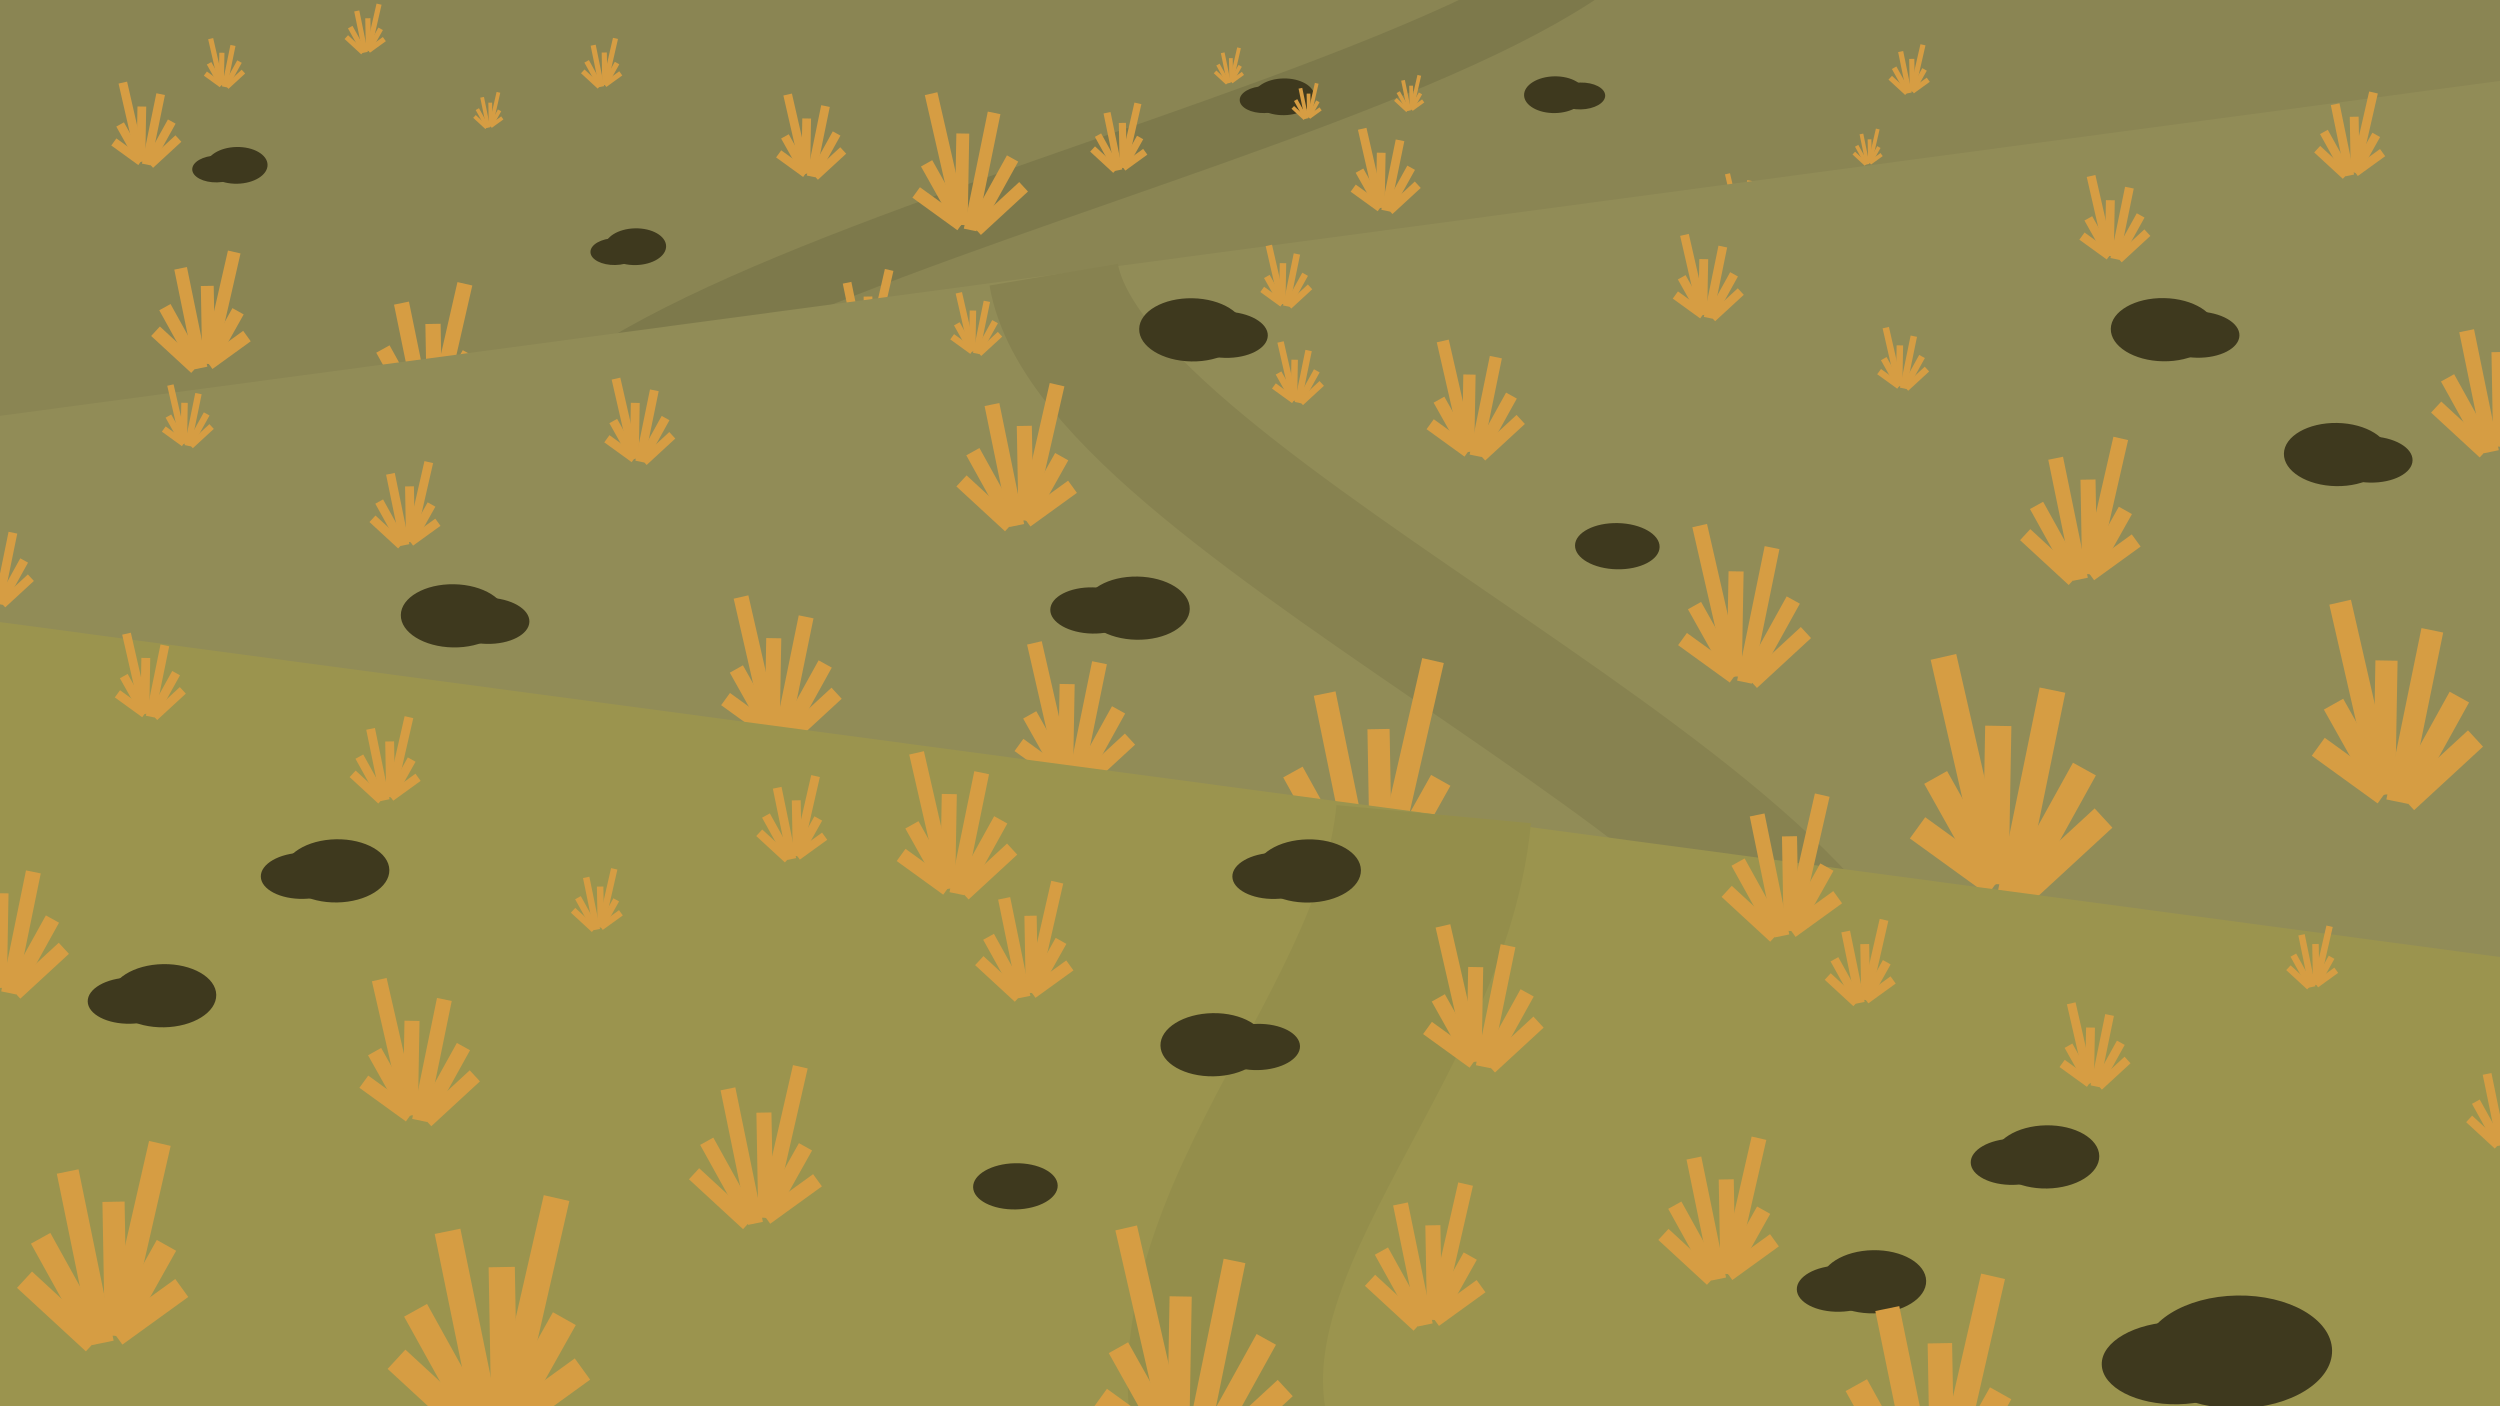 <svg xmlns="http://www.w3.org/2000/svg" viewBox="0 0 1920 1080"><defs><style>.cls-1{fill:#8a8553;}.cls-10,.cls-11,.cls-13,.cls-14,.cls-15,.cls-16,.cls-17,.cls-18,.cls-2,.cls-20,.cls-21,.cls-23,.cls-3,.cls-4,.cls-5,.cls-6,.cls-8{fill:none;}.cls-2{stroke:#7d794b;stroke-width:50px;}.cls-10,.cls-11,.cls-13,.cls-14,.cls-15,.cls-16,.cls-17,.cls-18,.cls-19,.cls-2,.cls-20,.cls-21,.cls-23,.cls-3,.cls-4,.cls-5,.cls-6,.cls-8,.cls-9{stroke-miterlimit:10;}.cls-10,.cls-11,.cls-14,.cls-15,.cls-16,.cls-17,.cls-18,.cls-19,.cls-20,.cls-21,.cls-3,.cls-4,.cls-5,.cls-6,.cls-8,.cls-9{stroke:#d69d43;}.cls-3{stroke-width:6.72px;}.cls-4{stroke-width:3.96px;}.cls-5{stroke-width:2.9px;}.cls-6{stroke-width:5.48px;}.cls-7{fill:#3e391e;}.cls-8{stroke-width:11.7px;}.cls-19,.cls-9{fill:#231f20;}.cls-10,.cls-9{stroke-width:9.9px;}.cls-11{stroke-width:10.92px;}.cls-12{fill:#918c57;}.cls-13{stroke:#878250;stroke-width:100px;}.cls-14{stroke-width:11.56px;}.cls-15{stroke-width:6.81px;}.cls-16{stroke-width:4.98px;}.cls-17{stroke-width:9.43px;}.cls-18{stroke-width:20.13px;}.cls-19,.cls-20{stroke-width:17.02px;}.cls-21{stroke-width:18.78px;}.cls-22{fill:#9b944e;}.cls-23{stroke:#948e4b;stroke-width:150px;}.cls-24{opacity:0.5;}.cls-25{opacity:0.7;}</style></defs><g id="before-plains"><g id="plain-3"><polygon class="cls-1" points="1967.83 378.56 -62.84 332.43 -62.84 -50.71 1957.16 -43.77 1967.83 378.56"/><path class="cls-2" d="M1277.56-117c31,183.46-873.38,308.26-891.15,502.59"/><line class="cls-3" x1="642.51" y1="102.51" x2="624.6" y2="134.83"/><line class="cls-3" x1="633.98" y1="81.46" x2="622.91" y2="135.49"/><line class="cls-3" x1="647.59" y1="115.56" x2="625.87" y2="135.59"/><line class="cls-3" x1="618.78" y1="133.2" x2="619.53" y2="90.99"/><line class="cls-3" x1="618.78" y1="133.2" x2="604.91" y2="72.6"/><line class="cls-3" x1="618.78" y1="133.2" x2="602.83" y2="104.74"/><line class="cls-3" x1="618.78" y1="133.2" x2="598.01" y2="118.18"/><line class="cls-4" x1="268.97" y1="20.81" x2="279.51" y2="39.84"/><line class="cls-4" x1="273.98" y1="8.41" x2="280.51" y2="40.23"/><line class="cls-4" x1="265.97" y1="28.5" x2="278.76" y2="40.29"/><line class="cls-4" x1="282.94" y1="38.88" x2="282.5" y2="14.02"/><line class="cls-4" x1="282.94" y1="38.88" x2="291.11" y2="3.19"/><line class="cls-4" x1="282.94" y1="38.88" x2="292.33" y2="22.12"/><line class="cls-4" x1="282.94" y1="38.88" x2="295.17" y2="30.04"/><line class="cls-4" x1="450.53" y1="47.11" x2="461.08" y2="66.15"/><line class="cls-4" x1="455.55" y1="34.71" x2="462.07" y2="66.54"/><line class="cls-4" x1="447.54" y1="54.8" x2="460.33" y2="66.6"/><line class="cls-4" x1="464.51" y1="65.19" x2="464.07" y2="40.33"/><line class="cls-4" x1="464.51" y1="65.19" x2="472.68" y2="29.49"/><line class="cls-4" x1="464.51" y1="65.19" x2="473.9" y2="48.43"/><line class="cls-4" x1="464.51" y1="65.19" x2="476.74" y2="56.34"/><line class="cls-3" x1="131.92" y1="93.34" x2="114.01" y2="125.66"/><line class="cls-3" x1="123.39" y1="72.29" x2="112.32" y2="126.32"/><line class="cls-3" x1="137" y1="106.4" x2="115.28" y2="126.42"/><line class="cls-3" x1="108.19" y1="124.03" x2="108.94" y2="81.82"/><line class="cls-3" x1="108.19" y1="124.03" x2="94.32" y2="63.43"/><line class="cls-3" x1="108.19" y1="124.03" x2="92.24" y2="95.57"/><line class="cls-3" x1="108.19" y1="124.03" x2="87.42" y2="109.01"/><line class="cls-4" x1="183.93" y1="47.29" x2="173.39" y2="66.33"/><line class="cls-4" x1="178.92" y1="34.9" x2="172.39" y2="66.72"/><line class="cls-4" x1="186.93" y1="54.99" x2="174.14" y2="66.78"/><line class="cls-4" x1="169.96" y1="65.37" x2="170.4" y2="40.51"/><line class="cls-4" x1="169.96" y1="65.37" x2="161.79" y2="29.68"/><line class="cls-4" x1="169.96" y1="65.37" x2="160.57" y2="48.61"/><line class="cls-4" x1="169.96" y1="65.37" x2="157.73" y2="56.52"/><line class="cls-5" x1="366.59" y1="83.8" x2="374.3" y2="97.72"/><line class="cls-5" x1="370.26" y1="74.73" x2="375.03" y2="98.01"/><line class="cls-5" x1="364.4" y1="89.42" x2="373.76" y2="98.05"/><line class="cls-5" x1="376.81" y1="97.02" x2="376.49" y2="78.84"/><line class="cls-5" x1="376.81" y1="97.02" x2="382.79" y2="70.91"/><line class="cls-5" x1="376.81" y1="97.02" x2="383.68" y2="84.76"/><line class="cls-5" x1="376.81" y1="97.02" x2="385.76" y2="90.55"/><line class="cls-3" x1="1083.76" y1="128.82" x2="1065.85" y2="161.14"/><line class="cls-3" x1="1075.23" y1="107.77" x2="1064.16" y2="161.8"/><line class="cls-3" x1="1088.84" y1="141.87" x2="1067.12" y2="161.9"/><line class="cls-3" x1="1060.03" y1="159.51" x2="1060.78" y2="117.3"/><line class="cls-3" x1="1060.03" y1="159.51" x2="1046.16" y2="98.91"/><line class="cls-3" x1="1060.03" y1="159.51" x2="1044.08" y2="131.05"/><line class="cls-3" x1="1060.03" y1="159.51" x2="1039.26" y2="144.49"/><line class="cls-6" x1="843.26" y1="103.77" x2="857.86" y2="130.14"/><line class="cls-6" x1="850.21" y1="86.6" x2="859.24" y2="130.67"/><line class="cls-6" x1="839.11" y1="114.42" x2="856.82" y2="130.75"/><line class="cls-6" x1="862.61" y1="128.81" x2="861.99" y2="94.38"/><line class="cls-6" x1="862.61" y1="128.81" x2="873.92" y2="79.38"/><line class="cls-6" x1="862.61" y1="128.81" x2="875.62" y2="105.59"/><line class="cls-6" x1="862.61" y1="128.81" x2="879.55" y2="116.55"/><line class="cls-5" x1="1073.84" y1="70.76" x2="1081.55" y2="84.68"/><line class="cls-5" x1="1077.51" y1="61.69" x2="1082.28" y2="84.97"/><line class="cls-5" x1="1071.65" y1="76.38" x2="1081" y2="85.01"/><line class="cls-5" x1="1084.06" y1="83.98" x2="1083.73" y2="65.8"/><line class="cls-5" x1="1084.06" y1="83.98" x2="1090.03" y2="57.87"/><line class="cls-5" x1="1084.06" y1="83.98" x2="1090.93" y2="71.72"/><line class="cls-5" x1="1084.06" y1="83.98" x2="1093" y2="77.51"/><line class="cls-3" x1="1018.69" y1="244.12" x2="1036.59" y2="276.44"/><line class="cls-3" x1="1027.21" y1="223.07" x2="1038.28" y2="277.1"/><line class="cls-3" x1="1013.6" y1="257.18" x2="1035.32" y2="277.2"/><line class="cls-3" x1="1042.41" y1="274.81" x2="1041.66" y2="232.6"/><line class="cls-3" x1="1042.41" y1="274.81" x2="1056.28" y2="214.21"/><line class="cls-3" x1="1042.41" y1="274.81" x2="1058.36" y2="246.35"/><line class="cls-3" x1="1042.41" y1="274.81" x2="1063.18" y2="259.79"/><line class="cls-5" x1="935.38" y1="49.6" x2="943.09" y2="63.52"/><line class="cls-5" x1="939.05" y1="40.53" x2="943.82" y2="63.81"/><line class="cls-5" x1="933.19" y1="55.22" x2="942.55" y2="63.85"/><line class="cls-5" x1="945.6" y1="62.82" x2="945.28" y2="44.64"/><line class="cls-5" x1="945.6" y1="62.82" x2="951.58" y2="36.71"/><line class="cls-5" x1="945.6" y1="62.82" x2="952.47" y2="50.56"/><line class="cls-5" x1="945.6" y1="62.82" x2="954.55" y2="56.35"/><ellipse class="cls-7" cx="472.34" cy="193.25" rx="18.89" ry="10.32" transform="translate(-3.93 9.9) rotate(-1.2)"/><ellipse class="cls-7" cx="487.33" cy="191.05" rx="23.54" ry="14.11" transform="matrix(1, -0.02, 0.02, 1, -3.12, 8.17)"/><ellipse class="cls-7" cx="166.51" cy="129.78" rx="18.89" ry="10.32" transform="translate(-2.67 3.5) rotate(-1.2)"/><ellipse class="cls-7" cx="181.5" cy="127.58" rx="23.54" ry="14.11" transform="matrix(1, -0.02, 0.02, 1, -2.11, 3.05)"/><ellipse class="cls-7" cx="1213.9" cy="73.81" rx="18.89" ry="10.32" transform="translate(-1.28 25.34) rotate(-1.2)"/><ellipse class="cls-7" cx="1194.02" cy="72.79" rx="23.54" ry="14.11" transform="translate(-1.05 19.96) rotate(-0.96)"/><ellipse class="cls-7" cx="855.2" cy="215.25" rx="18.89" ry="10.32" transform="translate(-4.3 17.89) rotate(-1.2)"/><ellipse class="cls-7" cx="970.98" cy="76.6" rx="18.89" ry="10.32" transform="translate(-1.39 20.27) rotate(-1.2)"/><ellipse class="cls-7" cx="985.97" cy="74.4" rx="23.54" ry="14.11" transform="translate(-1.11 16.48) rotate(-0.96)"/><line class="cls-5" x1="995.05" y1="76.85" x2="1002.76" y2="90.78"/><line class="cls-5" x1="998.72" y1="67.78" x2="1003.49" y2="91.06"/><line class="cls-5" x1="992.86" y1="82.48" x2="1002.21" y2="91.1"/><line class="cls-5" x1="1005.27" y1="90.07" x2="1004.94" y2="71.89"/><line class="cls-5" x1="1005.27" y1="90.07" x2="1011.24" y2="63.97"/><line class="cls-5" x1="1005.27" y1="90.07" x2="1012.14" y2="77.81"/><line class="cls-5" x1="1005.27" y1="90.07" x2="1014.22" y2="83.6"/><line class="cls-8" x1="294.07" y1="268.04" x2="324.05" y2="322.17"/><line class="cls-8" x1="308.34" y1="232.79" x2="326.88" y2="323.28"/><line class="cls-8" x1="285.56" y1="289.91" x2="321.93" y2="323.45"/><line class="cls-8" x1="333.81" y1="319.45" x2="332.54" y2="248.75"/><line class="cls-8" x1="333.81" y1="319.45" x2="357.03" y2="217.95"/><line class="cls-8" x1="333.81" y1="319.45" x2="360.51" y2="271.78"/><line class="cls-8" x1="333.81" y1="319.45" x2="368.59" y2="294.29"/><line class="cls-4" x1="1348.87" y1="151.09" x2="1338.32" y2="170.13"/><line class="cls-4" x1="1343.85" y1="138.69" x2="1337.33" y2="170.52"/><line class="cls-4" x1="1351.86" y1="158.78" x2="1339.07" y2="170.58"/><line class="cls-4" x1="1334.89" y1="169.17" x2="1335.34" y2="144.31"/><line class="cls-4" x1="1334.89" y1="169.17" x2="1326.72" y2="133.47"/><line class="cls-4" x1="1334.89" y1="169.17" x2="1325.5" y2="152.41"/><line class="cls-4" x1="1334.89" y1="169.17" x2="1322.66" y2="160.32"/><line class="cls-4" x1="1507.41" y1="177.4" x2="1517.95" y2="196.44"/><line class="cls-4" x1="1512.43" y1="165" x2="1518.95" y2="196.83"/><line class="cls-4" x1="1504.41" y1="185.09" x2="1517.21" y2="196.89"/><line class="cls-4" x1="1521.38" y1="195.48" x2="1520.94" y2="170.61"/><line class="cls-4" x1="1521.38" y1="195.48" x2="1529.55" y2="159.78"/><line class="cls-4" x1="1521.38" y1="195.48" x2="1530.78" y2="178.71"/><line class="cls-4" x1="1521.38" y1="195.48" x2="1533.62" y2="186.63"/><line class="cls-3" x1="1149.7" y1="223.63" x2="1167.6" y2="255.95"/><line class="cls-3" x1="1158.22" y1="202.58" x2="1169.29" y2="256.61"/><line class="cls-3" x1="1144.61" y1="236.68" x2="1166.33" y2="256.71"/><line class="cls-3" x1="1173.42" y1="254.32" x2="1172.67" y2="212.11"/><line class="cls-3" x1="1173.42" y1="254.32" x2="1187.29" y2="193.72"/><line class="cls-3" x1="1173.42" y1="254.32" x2="1189.37" y2="225.86"/><line class="cls-3" x1="1173.42" y1="254.32" x2="1194.19" y2="239.3"/><line class="cls-4" x1="1454.69" y1="52.01" x2="1465.24" y2="71.05"/><line class="cls-4" x1="1459.71" y1="39.61" x2="1466.23" y2="71.43"/><line class="cls-4" x1="1451.7" y1="59.7" x2="1464.49" y2="71.49"/><line class="cls-4" x1="1468.67" y1="70.09" x2="1468.23" y2="45.22"/><line class="cls-4" x1="1468.67" y1="70.09" x2="1476.84" y2="34.39"/><line class="cls-4" x1="1468.67" y1="70.09" x2="1478.06" y2="53.32"/><line class="cls-4" x1="1468.67" y1="70.09" x2="1480.9" y2="61.24"/><line class="cls-5" x1="1425.9" y1="111.95" x2="1433.61" y2="125.88"/><line class="cls-5" x1="1429.57" y1="102.89" x2="1434.34" y2="126.16"/><line class="cls-5" x1="1423.71" y1="117.58" x2="1433.07" y2="126.21"/><line class="cls-5" x1="1436.12" y1="125.18" x2="1435.8" y2="106.99"/><line class="cls-5" x1="1436.12" y1="125.18" x2="1442.1" y2="99.07"/><line class="cls-5" x1="1436.12" y1="125.18" x2="1442.99" y2="112.92"/><line class="cls-5" x1="1436.12" y1="125.18" x2="1445.07" y2="118.71"/><ellipse class="cls-7" cx="1300.69" cy="204.31" rx="18.89" ry="10.32" transform="translate(-3.98 27.18) rotate(-1.2)"/><ellipse class="cls-7" cx="1315.68" cy="202.12" rx="23.54" ry="14.11" transform="translate(-3.19 22.01) rotate(-0.96)"/><ellipse class="cls-7" cx="1300.6" cy="238.64" rx="18.89" ry="10.32" transform="translate(-4.7 27.18) rotate(-1.2)"/><ellipse class="cls-7" cx="1315.59" cy="236.45" rx="23.54" ry="14.11" transform="translate(-3.77 22.01) rotate(-0.96)"/><line class="cls-3" x1="641.08" y1="240.55" x2="660.98" y2="276.49"/><line class="cls-3" x1="650.55" y1="217.15" x2="662.86" y2="277.22"/><line class="cls-3" x1="635.42" y1="255.07" x2="659.57" y2="277.33"/><line class="cls-3" x1="667.45" y1="274.68" x2="666.62" y2="227.75"/><line class="cls-3" x1="667.45" y1="274.68" x2="682.87" y2="207.3"/><line class="cls-3" x1="667.45" y1="274.68" x2="685.18" y2="243.04"/><line class="cls-3" x1="667.45" y1="274.68" x2="690.54" y2="257.98"/><line class="cls-9" x1="777.66" y1="121.72" x2="747.87" y2="175.51"/><line class="cls-9" x1="763.48" y1="86.69" x2="745.06" y2="176.61"/><line class="cls-9" x1="786.12" y1="143.45" x2="749.98" y2="176.78"/><line class="cls-9" x1="738.17" y1="172.8" x2="739.43" y2="102.55"/><line class="cls-9" x1="738.17" y1="172.8" x2="715.09" y2="71.94"/><line class="cls-9" x1="738.17" y1="172.8" x2="711.63" y2="125.44"/><line class="cls-9" x1="738.17" y1="172.8" x2="703.61" y2="147.8"/><line class="cls-10" x1="126.64" y1="235.89" x2="152" y2="281.67"/><line class="cls-10" x1="138.71" y1="206.08" x2="154.39" y2="282.61"/><line class="cls-10" x1="119.44" y1="254.39" x2="150.2" y2="282.75"/><line class="cls-10" x1="160.25" y1="279.37" x2="159.18" y2="219.58"/><line class="cls-10" x1="160.25" y1="279.37" x2="179.89" y2="193.53"/><line class="cls-10" x1="160.25" y1="279.37" x2="182.83" y2="239.06"/><line class="cls-10" x1="160.25" y1="279.37" x2="189.66" y2="258.09"/><line class="cls-11" x1="1579.12" y1="304.1" x2="1608.2" y2="356.61"/><line class="cls-11" x1="1592.96" y1="269.91" x2="1610.95" y2="357.68"/><line class="cls-11" x1="1570.86" y1="325.32" x2="1606.14" y2="357.85"/><line class="cls-11" x1="1617.66" y1="353.97" x2="1616.44" y2="285.39"/><line class="cls-11" x1="1617.66" y1="353.97" x2="1640.19" y2="255.51"/><line class="cls-11" x1="1617.66" y1="353.97" x2="1643.57" y2="307.73"/><line class="cls-11" x1="1617.66" y1="353.97" x2="1651.41" y2="329.56"/><ellipse class="cls-7" cx="1766.44" cy="136.75" rx="33.73" ry="18.43" transform="translate(-2.47 36.88) rotate(-1.2)"/><ellipse class="cls-7" cx="1793.21" cy="132.83" rx="42.03" ry="25.2" transform="translate(-1.97 29.97) rotate(-0.96)"/></g><g id="plain-2"><polygon class="cls-12" points="-50 714.36 1970 779.02 1970 55.41 -50 326.06 -50 714.36"/><path class="cls-13" d="M809.26,210.93c31,183.47,651.91,426.32,634.14,620.65"/><line class="cls-14" x1="1564.07" y1="388.14" x2="1594.86" y2="443.73"/><line class="cls-14" x1="1578.73" y1="351.94" x2="1597.77" y2="444.86"/><line class="cls-14" x1="1555.33" y1="410.6" x2="1592.68" y2="445.03"/><line class="cls-14" x1="1604.88" y1="440.93" x2="1603.58" y2="368.33"/><line class="cls-14" x1="1604.88" y1="440.93" x2="1628.73" y2="336.7"/><line class="cls-14" x1="1604.88" y1="440.93" x2="1632.3" y2="391.98"/><line class="cls-14" x1="1604.88" y1="440.93" x2="1640.59" y2="415.09"/><line class="cls-15" x1="1644.02" y1="165.44" x2="1625.88" y2="198.18"/><line class="cls-15" x1="1635.39" y1="144.12" x2="1624.17" y2="198.85"/><line class="cls-15" x1="1649.17" y1="178.67" x2="1627.17" y2="198.95"/><line class="cls-15" x1="1619.98" y1="196.53" x2="1620.75" y2="153.77"/><line class="cls-15" x1="1619.98" y1="196.53" x2="1605.93" y2="135.14"/><line class="cls-15" x1="1619.98" y1="196.53" x2="1603.83" y2="167.7"/><line class="cls-15" x1="1619.98" y1="196.53" x2="1598.94" y2="181.31"/><line class="cls-15" x1="1331.75" y1="210.68" x2="1313.62" y2="243.43"/><line class="cls-15" x1="1323.12" y1="189.36" x2="1311.91" y2="244.09"/><line class="cls-15" x1="1336.91" y1="223.91" x2="1314.9" y2="244.2"/><line class="cls-15" x1="1307.72" y1="241.78" x2="1308.48" y2="199.01"/><line class="cls-15" x1="1307.72" y1="241.78" x2="1293.67" y2="180.38"/><line class="cls-15" x1="1307.72" y1="241.78" x2="1291.56" y2="212.94"/><line class="cls-15" x1="1307.72" y1="241.78" x2="1286.68" y2="226.56"/><line class="cls-14" x1="1879.72" y1="290.19" x2="1910.51" y2="345.77"/><line class="cls-14" x1="1894.37" y1="253.99" x2="1913.41" y2="346.91"/><line class="cls-14" x1="1870.98" y1="312.64" x2="1908.33" y2="347.08"/><line class="cls-14" x1="1920.52" y1="342.97" x2="1919.23" y2="270.38"/><line class="cls-14" x1="1920.52" y1="342.97" x2="1944.37" y2="238.75"/><line class="cls-14" x1="1920.52" y1="342.97" x2="1947.95" y2="294.03"/><line class="cls-14" x1="1920.52" y1="342.97" x2="1956.24" y2="317.14"/><line class="cls-15" x1="1784.75" y1="101.33" x2="1802.89" y2="134.07"/><line class="cls-15" x1="1793.39" y1="80.01" x2="1804.6" y2="134.74"/><line class="cls-15" x1="1779.6" y1="114.56" x2="1801.6" y2="134.84"/><line class="cls-15" x1="1808.79" y1="132.42" x2="1808.02" y2="89.66"/><line class="cls-15" x1="1808.79" y1="132.42" x2="1822.84" y2="71.03"/><line class="cls-15" x1="1808.79" y1="132.42" x2="1824.94" y2="103.59"/><line class="cls-15" x1="1808.79" y1="132.42" x2="1829.83" y2="117.2"/><line class="cls-16" x1="1476.12" y1="273.78" x2="1462.86" y2="297.72"/><line class="cls-16" x1="1469.81" y1="258.18" x2="1461.6" y2="298.21"/><line class="cls-16" x1="1479.89" y1="283.45" x2="1463.8" y2="298.29"/><line class="cls-16" x1="1458.54" y1="296.52" x2="1459.1" y2="265.24"/><line class="cls-16" x1="1458.54" y1="296.52" x2="1448.27" y2="251.61"/><line class="cls-16" x1="1458.54" y1="296.52" x2="1446.73" y2="275.43"/><line class="cls-16" x1="1458.54" y1="296.52" x2="1443.15" y2="285.39"/><line class="cls-14" x1="747.16" y1="346.88" x2="777.95" y2="402.47"/><line class="cls-14" x1="761.82" y1="310.68" x2="780.86" y2="403.6"/><line class="cls-14" x1="738.42" y1="369.34" x2="775.77" y2="403.78"/><line class="cls-14" x1="787.97" y1="399.67" x2="786.67" y2="327.08"/><line class="cls-14" x1="787.97" y1="399.67" x2="811.82" y2="295.44"/><line class="cls-14" x1="787.97" y1="399.67" x2="815.39" y2="350.72"/><line class="cls-14" x1="787.97" y1="399.67" x2="823.68" y2="373.83"/><line class="cls-17" x1="1160.78" y1="303.81" x2="1135.67" y2="349.15"/><line class="cls-17" x1="1148.82" y1="274.29" x2="1133.3" y2="350.08"/><line class="cls-17" x1="1167.91" y1="322.13" x2="1137.44" y2="350.22"/><line class="cls-17" x1="1127.5" y1="346.87" x2="1128.55" y2="287.66"/><line class="cls-17" x1="1127.5" y1="346.87" x2="1108.04" y2="261.86"/><line class="cls-17" x1="1127.5" y1="346.87" x2="1105.13" y2="306.94"/><line class="cls-17" x1="1127.5" y1="346.87" x2="1098.36" y2="325.79"/><line class="cls-16" x1="764.22" y1="247.03" x2="750.96" y2="270.98"/><line class="cls-16" x1="757.91" y1="231.44" x2="749.71" y2="271.47"/><line class="cls-16" x1="767.99" y1="256.71" x2="751.9" y2="271.54"/><line class="cls-16" x1="746.64" y1="269.77" x2="747.2" y2="238.5"/><line class="cls-16" x1="746.64" y1="269.77" x2="736.37" y2="224.87"/><line class="cls-16" x1="746.64" y1="269.77" x2="734.83" y2="248.69"/><line class="cls-16" x1="746.64" y1="269.77" x2="731.26" y2="258.64"/><line class="cls-14" x1="859.07" y1="545.18" x2="828.28" y2="600.77"/><line class="cls-14" x1="844.42" y1="508.98" x2="825.38" y2="601.9"/><line class="cls-14" x1="867.82" y1="567.64" x2="830.47" y2="602.07"/><line class="cls-14" x1="818.27" y1="597.97" x2="819.56" y2="525.37"/><line class="cls-14" x1="818.27" y1="597.97" x2="794.42" y2="493.74"/><line class="cls-14" x1="818.27" y1="597.97" x2="790.84" y2="549.02"/><line class="cls-14" x1="818.27" y1="597.97" x2="782.55" y2="572.13"/><line class="cls-16" x1="1002.34" y1="210.64" x2="989.07" y2="234.59"/><line class="cls-16" x1="996.03" y1="195.05" x2="987.82" y2="235.08"/><line class="cls-16" x1="1006.11" y1="220.32" x2="990.01" y2="235.15"/><line class="cls-16" x1="984.76" y1="233.38" x2="985.32" y2="202.11"/><line class="cls-16" x1="984.76" y1="233.38" x2="974.48" y2="188.48"/><line class="cls-16" x1="984.76" y1="233.38" x2="972.94" y2="212.3"/><line class="cls-16" x1="984.76" y1="233.38" x2="969.37" y2="222.25"/><ellipse class="cls-7" cx="1687.27" cy="256.97" rx="17.75" ry="32.49" transform="translate(1395.16 1938.51) rotate(-88.8)"/><ellipse class="cls-7" cx="1661.49" cy="253.19" rx="24.27" ry="40.49" transform="translate(1380.58 1910.22) rotate(-89.04)"/><ellipse class="cls-7" cx="1820.22" cy="352.85" rx="17.75" ry="32.49" transform="translate(1429.47 2165.32) rotate(-88.8)"/><ellipse class="cls-7" cx="1794.44" cy="349.08" rx="24.27" ry="40.49" transform="translate(1415.43 2137.43) rotate(-89.04)"/><ellipse class="cls-7" cx="839.03" cy="468.8" rx="17.75" ry="32.49" transform="translate(352.83 1297.87) rotate(-88.8)"/><ellipse class="cls-7" cx="873.21" cy="467.04" rx="24.27" ry="40.49" transform="translate(391.65 1332.32) rotate(-89.04)"/><ellipse class="cls-7" cx="1241.99" cy="419.44" rx="17.75" ry="32.49" transform="translate(796.74 1652.41) rotate(-88.8)"/><ellipse class="cls-7" cx="941.12" cy="257.08" rx="17.75" ry="32.49" transform="translate(664.46 1192.63) rotate(-88.8)"/><ellipse class="cls-7" cx="915.33" cy="253.3" rx="24.27" ry="40.49" transform="translate(646.77 1164.28) rotate(-89.04)"/><line class="cls-16" x1="1011.31" y1="284.8" x2="998.05" y2="308.75"/><line class="cls-16" x1="1005" y1="269.2" x2="996.8" y2="309.23"/><line class="cls-16" x1="1015.08" y1="294.47" x2="998.99" y2="309.31"/><line class="cls-16" x1="993.74" y1="307.54" x2="994.29" y2="276.27"/><line class="cls-16" x1="993.74" y1="307.54" x2="983.46" y2="262.64"/><line class="cls-16" x1="993.74" y1="307.54" x2="981.92" y2="286.45"/><line class="cls-16" x1="993.74" y1="307.54" x2="978.35" y2="296.41"/><line class="cls-18" x1="1600.84" y1="590.64" x2="1549.28" y2="683.74"/><line class="cls-18" x1="1576.3" y1="530.02" x2="1544.41" y2="685.64"/><line class="cls-18" x1="1615.49" y1="628.25" x2="1552.93" y2="685.93"/><line class="cls-18" x1="1532.51" y1="679.05" x2="1534.68" y2="557.47"/><line class="cls-18" x1="1532.51" y1="679.05" x2="1492.56" y2="504.49"/><line class="cls-18" x1="1532.51" y1="679.05" x2="1486.57" y2="597.07"/><line class="cls-18" x1="1532.51" y1="679.05" x2="1472.68" y2="635.78"/><line class="cls-15" x1="291.21" y1="385.19" x2="309.35" y2="417.94"/><line class="cls-15" x1="299.85" y1="363.87" x2="311.06" y2="418.6"/><line class="cls-15" x1="286.06" y1="398.42" x2="308.06" y2="418.71"/><line class="cls-15" x1="315.25" y1="416.29" x2="314.49" y2="373.53"/><line class="cls-15" x1="315.25" y1="416.29" x2="329.3" y2="354.89"/><line class="cls-15" x1="315.25" y1="416.29" x2="331.4" y2="387.46"/><line class="cls-15" x1="315.25" y1="416.29" x2="336.29" y2="401.07"/><line class="cls-15" x1="18.55" y1="430.44" x2="0.42" y2="463.18"/><line class="cls-15" x1="9.92" y1="409.11" x2="-1.29" y2="463.85"/><line class="cls-15" x1="23.71" y1="443.66" x2="1.7" y2="463.95"/><line class="cls-14" x1="633.75" y1="509.94" x2="602.97" y2="565.53"/><line class="cls-14" x1="619.1" y1="473.74" x2="600.06" y2="566.66"/><line class="cls-14" x1="642.5" y1="532.4" x2="605.15" y2="566.83"/><line class="cls-14" x1="592.95" y1="562.72" x2="594.25" y2="490.13"/><line class="cls-14" x1="592.95" y1="562.72" x2="569.1" y2="458.5"/><line class="cls-14" x1="592.95" y1="562.72" x2="565.53" y2="513.78"/><line class="cls-14" x1="592.95" y1="562.72" x2="557.23" y2="536.89"/><line class="cls-15" x1="511.16" y1="321.08" x2="493.02" y2="353.83"/><line class="cls-15" x1="502.53" y1="299.76" x2="491.31" y2="354.49"/><line class="cls-15" x1="516.31" y1="334.31" x2="494.31" y2="354.6"/><line class="cls-15" x1="487.12" y1="352.18" x2="487.89" y2="309.41"/><line class="cls-15" x1="487.12" y1="352.18" x2="473.07" y2="290.78"/><line class="cls-15" x1="487.12" y1="352.18" x2="470.97" y2="323.34"/><line class="cls-15" x1="487.12" y1="352.18" x2="466.08" y2="336.96"/><line class="cls-16" x1="158.73" y1="317.88" x2="145.47" y2="341.83"/><line class="cls-16" x1="152.42" y1="302.29" x2="144.22" y2="342.32"/><line class="cls-16" x1="162.5" y1="327.56" x2="146.41" y2="342.39"/><line class="cls-16" x1="141.16" y1="340.63" x2="141.71" y2="309.35"/><line class="cls-16" x1="141.16" y1="340.63" x2="130.88" y2="295.72"/><line class="cls-16" x1="141.16" y1="340.63" x2="129.34" y2="319.54"/><line class="cls-16" x1="141.16" y1="340.63" x2="125.77" y2="329.49"/><ellipse class="cls-7" cx="374.07" cy="476.72" rx="17.75" ry="32.49" transform="translate(-110.35 840.77) rotate(-88.8)"/><ellipse class="cls-7" cx="348.29" cy="472.95" rx="24.27" ry="40.49" transform="translate(-130.41 813.28) rotate(-89.04)"/><ellipse class="cls-7" cx="507.02" cy="572.61" rx="17.75" ry="32.49" transform="translate(-76.04 1067.58) rotate(-88.8)"/><ellipse class="cls-7" cx="481.24" cy="568.83" rx="24.27" ry="40.49" transform="translate(-95.55 1040.5) rotate(-89.04)"/><line class="cls-14" x1="1377.23" y1="460.83" x2="1343" y2="522.64"/><line class="cls-14" x1="1360.94" y1="420.59" x2="1339.77" y2="523.89"/><line class="cls-14" x1="1386.95" y1="485.8" x2="1345.43" y2="524.09"/><line class="cls-14" x1="1331.87" y1="519.52" x2="1333.31" y2="438.81"/><line class="cls-14" x1="1331.87" y1="519.52" x2="1305.35" y2="403.65"/><line class="cls-14" x1="1331.87" y1="519.52" x2="1301.38" y2="465.1"/><line class="cls-14" x1="1331.87" y1="519.52" x2="1292.16" y2="490.8"/><line class="cls-19" x1="992.95" y1="592.92" x2="1044.18" y2="685.43"/><line class="cls-19" x1="1017.33" y1="532.67" x2="1049.02" y2="687.31"/><line class="cls-19" x1="978.39" y1="630.29" x2="1040.55" y2="687.6"/><line class="cls-19" x1="1060.85" y1="680.77" x2="1058.7" y2="559.95"/><line class="cls-19" x1="1060.85" y1="680.77" x2="1100.55" y2="507.31"/><line class="cls-19" x1="1060.85" y1="680.77" x2="1106.5" y2="599.31"/><line class="cls-19" x1="1060.85" y1="680.77" x2="1120.3" y2="637.77"/><line class="cls-20" x1="1888.79" y1="535.35" x2="1845.18" y2="614.09"/><line class="cls-20" x1="1868.03" y1="484.08" x2="1841.07" y2="615.69"/><line class="cls-20" x1="1901.18" y1="567.16" x2="1848.27" y2="615.93"/><line class="cls-20" x1="1831" y1="610.12" x2="1832.83" y2="507.3"/><line class="cls-20" x1="1831" y1="610.12" x2="1797.22" y2="462.49"/><line class="cls-20" x1="1831" y1="610.12" x2="1792.15" y2="540.79"/><line class="cls-20" x1="1831" y1="610.12" x2="1780.41" y2="573.52"/><line class="cls-21" x1="494.36" y1="648.15" x2="444.35" y2="738.46"/><line class="cls-21" x1="470.56" y1="589.33" x2="439.62" y2="740.3"/><line class="cls-21" x1="508.57" y1="684.63" x2="447.89" y2="740.58"/><line class="cls-21" x1="428.07" y1="733.91" x2="430.18" y2="615.97"/><line class="cls-21" x1="428.07" y1="733.91" x2="389.32" y2="564.58"/><line class="cls-21" x1="428.07" y1="733.91" x2="383.52" y2="654.39"/><line class="cls-21" x1="428.07" y1="733.91" x2="370.04" y2="691.93"/><ellipse class="cls-7" cx="247.31" cy="629.47" rx="31.7" ry="58.01" transform="translate(-387.18 863.6) rotate(-88.8)"/><ellipse class="cls-7" cx="201.28" cy="622.73" rx="43.34" ry="72.29" transform="translate(-424.72 813.57) rotate(-89.04)"/></g><g id="plain-1"><polygon class="cls-22" points="1970 1130 -50 1130 -50 471.06 1970 741.7 1970 1130"/><path class="cls-23" d="M1101.08,625.28c-17.18,185.27-226.63,349.07-138.4,525.16"/><line class="cls-14" x1="355.93" y1="803.79" x2="325.14" y2="859.37"/><line class="cls-14" x1="341.27" y1="767.59" x2="322.23" y2="860.5"/><line class="cls-14" x1="364.67" y1="826.24" x2="327.32" y2="860.68"/><line class="cls-14" x1="315.12" y1="856.57" x2="316.42" y2="783.98"/><line class="cls-14" x1="315.12" y1="856.57" x2="291.27" y2="752.35"/><line class="cls-14" x1="315.12" y1="856.57" x2="287.7" y2="807.63"/><line class="cls-14" x1="315.12" y1="856.57" x2="279.41" y2="830.74"/><line class="cls-15" x1="275.98" y1="581.08" x2="294.12" y2="613.83"/><line class="cls-15" x1="284.61" y1="559.76" x2="295.83" y2="614.49"/><line class="cls-15" x1="270.83" y1="594.31" x2="292.83" y2="614.6"/><line class="cls-15" x1="300.02" y1="612.18" x2="299.25" y2="569.42"/><line class="cls-15" x1="300.02" y1="612.18" x2="314.07" y2="550.78"/><line class="cls-15" x1="300.02" y1="612.18" x2="316.17" y2="583.35"/><line class="cls-15" x1="300.02" y1="612.18" x2="321.06" y2="596.96"/><line class="cls-15" x1="588.25" y1="626.33" x2="606.38" y2="659.07"/><line class="cls-15" x1="596.88" y1="605" x2="608.09" y2="659.74"/><line class="cls-15" x1="583.09" y1="639.56" x2="605.1" y2="659.84"/><line class="cls-15" x1="612.28" y1="657.42" x2="611.52" y2="614.66"/><line class="cls-15" x1="612.28" y1="657.42" x2="626.33" y2="596.03"/><line class="cls-15" x1="612.28" y1="657.42" x2="628.44" y2="628.59"/><line class="cls-15" x1="612.28" y1="657.42" x2="633.32" y2="642.2"/><line class="cls-14" x1="40.28" y1="705.83" x2="9.49" y2="761.42"/><line class="cls-14" x1="25.63" y1="669.63" x2="6.59" y2="762.55"/><line class="cls-14" x1="49.02" y1="728.29" x2="11.67" y2="762.72"/><line class="cls-14" x1="-0.52" y1="758.62" x2="0.77" y2="686.02"/><line class="cls-14" x1="-0.52" y1="758.62" x2="-24.37" y2="654.39"/><line class="cls-14" x1="-0.52" y1="758.62" x2="-27.95" y2="709.67"/><line class="cls-14" x1="-0.52" y1="758.62" x2="-36.24" y2="732.78"/><line class="cls-15" x1="135.25" y1="516.97" x2="117.11" y2="549.72"/><line class="cls-15" x1="126.61" y1="495.65" x2="115.4" y2="550.38"/><line class="cls-15" x1="140.4" y1="530.2" x2="118.4" y2="550.49"/><line class="cls-15" x1="111.21" y1="548.07" x2="111.98" y2="505.31"/><line class="cls-15" x1="111.21" y1="548.07" x2="97.16" y2="486.67"/><line class="cls-15" x1="111.21" y1="548.07" x2="95.06" y2="519.24"/><line class="cls-15" x1="111.21" y1="548.07" x2="90.17" y2="532.85"/><line class="cls-16" x1="443.88" y1="689.42" x2="457.14" y2="713.37"/><line class="cls-16" x1="450.19" y1="673.82" x2="458.4" y2="713.86"/><line class="cls-16" x1="440.11" y1="699.1" x2="456.2" y2="713.93"/><line class="cls-16" x1="461.46" y1="712.16" x2="460.9" y2="680.89"/><line class="cls-16" x1="461.46" y1="712.16" x2="471.73" y2="667.26"/><line class="cls-16" x1="461.46" y1="712.16" x2="473.27" y2="691.07"/><line class="cls-16" x1="461.46" y1="712.16" x2="476.85" y2="701.03"/><line class="cls-14" x1="1172.84" y1="762.53" x2="1142.05" y2="818.11"/><line class="cls-14" x1="1158.18" y1="726.33" x2="1139.14" y2="819.25"/><line class="cls-14" x1="1181.58" y1="784.98" x2="1144.23" y2="819.42"/><line class="cls-14" x1="1132.03" y1="815.31" x2="1133.33" y2="742.72"/><line class="cls-14" x1="1132.03" y1="815.31" x2="1108.18" y2="711.09"/><line class="cls-14" x1="1132.03" y1="815.31" x2="1104.61" y2="766.37"/><line class="cls-14" x1="1132.03" y1="815.31" x2="1096.32" y2="789.48"/><line class="cls-17" x1="759.22" y1="719.46" x2="784.33" y2="764.8"/><line class="cls-17" x1="771.18" y1="689.93" x2="786.7" y2="765.72"/><line class="cls-17" x1="752.09" y1="737.77" x2="782.56" y2="765.86"/><line class="cls-17" x1="792.5" y1="762.51" x2="791.45" y2="703.3"/><line class="cls-17" x1="792.5" y1="762.51" x2="811.96" y2="677.5"/><line class="cls-17" x1="792.5" y1="762.51" x2="814.87" y2="722.59"/><line class="cls-17" x1="792.5" y1="762.51" x2="821.64" y2="741.44"/><line class="cls-14" x1="1060.93" y1="960.83" x2="1091.72" y2="1016.41"/><line class="cls-14" x1="1075.58" y1="924.63" x2="1094.62" y2="1017.55"/><line class="cls-14" x1="1052.18" y1="983.28" x2="1089.53" y2="1017.72"/><line class="cls-14" x1="1101.73" y1="1013.61" x2="1100.44" y2="941.02"/><line class="cls-14" x1="1101.73" y1="1013.61" x2="1125.58" y2="909.39"/><line class="cls-14" x1="1101.73" y1="1013.61" x2="1129.16" y2="964.67"/><line class="cls-14" x1="1101.73" y1="1013.61" x2="1137.45" y2="987.78"/><ellipse class="cls-7" cx="232.73" cy="672.61" rx="32.49" ry="17.75" transform="translate(-13.98 5) rotate(-1.2)"/><ellipse class="cls-7" cx="258.51" cy="668.84" rx="40.49" ry="24.27" transform="translate(-11.14 4.41) rotate(-0.96)"/><ellipse class="cls-7" cx="99.78" cy="768.5" rx="32.49" ry="17.75" transform="translate(-16.01 2.25) rotate(-1.2)"/><ellipse class="cls-7" cx="125.56" cy="764.72" rx="40.49" ry="24.27" transform="translate(-12.76 2.2) rotate(-0.96)"/><ellipse class="cls-7" cx="965.85" cy="804.17" rx="32.49" ry="17.75" transform="translate(-16.56 20.32) rotate(-1.2)"/><ellipse class="cls-7" cx="931.67" cy="802.4" rx="40.49" ry="24.27" transform="translate(-13.27 15.68) rotate(-0.96)"/><ellipse class="cls-7" cx="779.76" cy="911.18" rx="32.49" ry="17.75" transform="translate(-18.84 16.46) rotate(-1.2)"/><ellipse class="cls-7" cx="978.88" cy="672.72" rx="32.49" ry="17.75" transform="translate(-13.82 20.57) rotate(-1.2)"/><ellipse class="cls-7" cx="1004.67" cy="668.95" rx="40.49" ry="24.27" transform="translate(-11.03 16.88) rotate(-0.96)"/><line class="cls-18" x1="319.16" y1="1006.29" x2="370.72" y2="1099.38"/><line class="cls-18" x1="343.7" y1="945.66" x2="375.59" y2="1101.28"/><line class="cls-18" x1="304.51" y1="1043.9" x2="367.07" y2="1101.57"/><line class="cls-18" x1="387.49" y1="1094.69" x2="385.32" y2="973.11"/><line class="cls-18" x1="387.49" y1="1094.69" x2="427.44" y2="920.14"/><line class="cls-18" x1="387.49" y1="1094.69" x2="433.43" y2="1012.72"/><line class="cls-18" x1="387.49" y1="1094.69" x2="447.32" y2="1051.42"/><line class="cls-15" x1="1628.79" y1="800.84" x2="1610.65" y2="833.58"/><line class="cls-15" x1="1620.15" y1="779.51" x2="1608.94" y2="834.25"/><line class="cls-15" x1="1633.94" y1="814.07" x2="1611.94" y2="834.35"/><line class="cls-15" x1="1604.75" y1="831.93" x2="1605.51" y2="789.17"/><line class="cls-15" x1="1604.75" y1="831.93" x2="1590.7" y2="770.54"/><line class="cls-15" x1="1604.75" y1="831.93" x2="1588.6" y2="803.1"/><line class="cls-15" x1="1604.75" y1="831.93" x2="1583.71" y2="816.71"/><line class="cls-15" x1="1901.45" y1="846.08" x2="1919.58" y2="878.82"/><line class="cls-15" x1="1910.08" y1="824.76" x2="1921.29" y2="879.49"/><line class="cls-15" x1="1896.29" y1="859.31" x2="1918.3" y2="879.59"/><line class="cls-14" x1="1286.25" y1="925.58" x2="1317.03" y2="981.17"/><line class="cls-14" x1="1300.9" y1="889.38" x2="1319.94" y2="982.3"/><line class="cls-14" x1="1277.5" y1="948.04" x2="1314.85" y2="982.48"/><line class="cls-14" x1="1327.05" y1="978.37" x2="1325.75" y2="905.78"/><line class="cls-14" x1="1327.05" y1="978.37" x2="1350.9" y2="874.15"/><line class="cls-14" x1="1327.05" y1="978.37" x2="1354.47" y2="929.42"/><line class="cls-14" x1="1327.05" y1="978.37" x2="1362.77" y2="952.53"/><line class="cls-15" x1="1408.84" y1="736.73" x2="1426.98" y2="769.47"/><line class="cls-15" x1="1417.47" y1="715.4" x2="1428.69" y2="770.14"/><line class="cls-15" x1="1403.69" y1="749.96" x2="1425.69" y2="770.24"/><line class="cls-15" x1="1432.88" y1="767.82" x2="1432.11" y2="725.06"/><line class="cls-15" x1="1432.88" y1="767.82" x2="1446.93" y2="706.43"/><line class="cls-15" x1="1432.88" y1="767.82" x2="1449.03" y2="738.99"/><line class="cls-15" x1="1432.88" y1="767.82" x2="1453.92" y2="752.6"/><line class="cls-16" x1="1761.27" y1="733.53" x2="1774.53" y2="757.48"/><line class="cls-16" x1="1767.58" y1="717.93" x2="1775.78" y2="757.96"/><line class="cls-16" x1="1757.5" y1="743.2" x2="1773.59" y2="758.04"/><line class="cls-16" x1="1778.84" y1="756.27" x2="1778.29" y2="724.99"/><line class="cls-16" x1="1778.84" y1="756.27" x2="1789.12" y2="711.37"/><line class="cls-16" x1="1778.84" y1="756.27" x2="1790.66" y2="735.18"/><line class="cls-16" x1="1778.84" y1="756.27" x2="1794.23" y2="745.14"/><ellipse class="cls-7" cx="1545.93" cy="892.37" rx="32.49" ry="17.75" transform="translate(-18.28 32.44) rotate(-1.2)"/><ellipse class="cls-7" cx="1571.71" cy="888.59" rx="40.49" ry="24.27" transform="translate(-14.62 26.38) rotate(-0.96)"/><ellipse class="cls-7" cx="1412.98" cy="988.25" rx="32.49" ry="17.75" transform="matrix(1, -0.02, 0.02, 1, -20.31, 29.69)"/><ellipse class="cls-7" cx="1438.76" cy="984.48" rx="40.49" ry="24.27" transform="translate(-16.24 24.17) rotate(-0.96)"/><line class="cls-14" x1="542.77" y1="876.48" x2="577" y2="938.28"/><line class="cls-14" x1="559.06" y1="836.23" x2="580.23" y2="939.54"/><line class="cls-14" x1="533.05" y1="901.45" x2="574.57" y2="939.73"/><line class="cls-14" x1="588.13" y1="935.16" x2="586.69" y2="854.46"/><line class="cls-14" x1="588.13" y1="935.16" x2="614.65" y2="819.29"/><line class="cls-14" x1="588.13" y1="935.16" x2="618.62" y2="880.75"/><line class="cls-14" x1="588.13" y1="935.16" x2="627.84" y2="906.44"/><line class="cls-19" x1="972.5" y1="1028.65" x2="921.26" y2="1121.16"/><line class="cls-19" x1="948.11" y1="968.4" x2="916.43" y2="1123.05"/><line class="cls-19" x1="987.05" y1="1066.02" x2="924.89" y2="1123.33"/><line class="cls-19" x1="904.59" y1="1116.5" x2="906.75" y2="995.68"/><line class="cls-19" x1="904.59" y1="1116.5" x2="864.9" y2="943.04"/><line class="cls-19" x1="904.59" y1="1116.5" x2="858.95" y2="1035.04"/><line class="cls-19" x1="904.59" y1="1116.5" x2="845.15" y2="1073.5"/><line class="cls-20" x1="31.21" y1="951" x2="74.82" y2="1029.73"/><line class="cls-20" x1="51.97" y1="899.72" x2="78.93" y2="1031.33"/><line class="cls-20" x1="18.82" y1="982.81" x2="71.73" y2="1031.58"/><line class="cls-20" x1="89" y1="1025.76" x2="87.17" y2="922.94"/><line class="cls-20" x1="89" y1="1025.76" x2="122.78" y2="878.14"/><line class="cls-20" x1="89" y1="1025.76" x2="127.85" y2="956.44"/><line class="cls-20" x1="89" y1="1025.76" x2="139.59" y2="989.17"/><line class="cls-21" x1="1425.64" y1="1063.79" x2="1475.65" y2="1154.1"/><line class="cls-21" x1="1449.44" y1="1004.98" x2="1480.38" y2="1155.94"/><line class="cls-21" x1="1491.93" y1="1149.55" x2="1489.82" y2="1031.61"/><line class="cls-21" x1="1491.93" y1="1149.55" x2="1530.68" y2="980.22"/><line class="cls-21" x1="1491.93" y1="1149.55" x2="1536.48" y2="1070.03"/><ellipse class="cls-7" cx="1672.69" cy="1045.11" rx="58.01" ry="31.7" transform="matrix(1, -0.02, 0.02, 1, -21.44, 35.12)"/><ellipse class="cls-7" cx="1718.72" cy="1038.37" rx="72.29" ry="43.34" transform="translate(-17.11 28.86) rotate(-0.96)"/><line class="cls-14" x1="768.57" y1="629.64" x2="737.78" y2="685.23"/><line class="cls-14" x1="753.92" y1="593.44" x2="734.88" y2="686.36"/><line class="cls-14" x1="777.32" y1="652.1" x2="739.97" y2="686.54"/><line class="cls-14" x1="727.77" y1="682.43" x2="729.06" y2="609.84"/><line class="cls-14" x1="727.77" y1="682.43" x2="703.92" y2="578.21"/><line class="cls-14" x1="727.77" y1="682.43" x2="700.34" y2="633.48"/><line class="cls-14" x1="727.77" y1="682.43" x2="692.05" y2="656.59"/><line class="cls-14" x1="1334.82" y1="662.09" x2="1365.61" y2="717.68"/><line class="cls-14" x1="1349.48" y1="625.89" x2="1368.51" y2="718.81"/><line class="cls-14" x1="1326.08" y1="684.55" x2="1363.43" y2="718.98"/><line class="cls-14" x1="1375.62" y1="714.87" x2="1374.33" y2="642.28"/><line class="cls-14" x1="1375.62" y1="714.87" x2="1399.48" y2="610.65"/><line class="cls-14" x1="1375.62" y1="714.87" x2="1403.05" y2="665.93"/><line class="cls-14" x1="1375.62" y1="714.87" x2="1411.34" y2="689.04"/></g></g></svg>